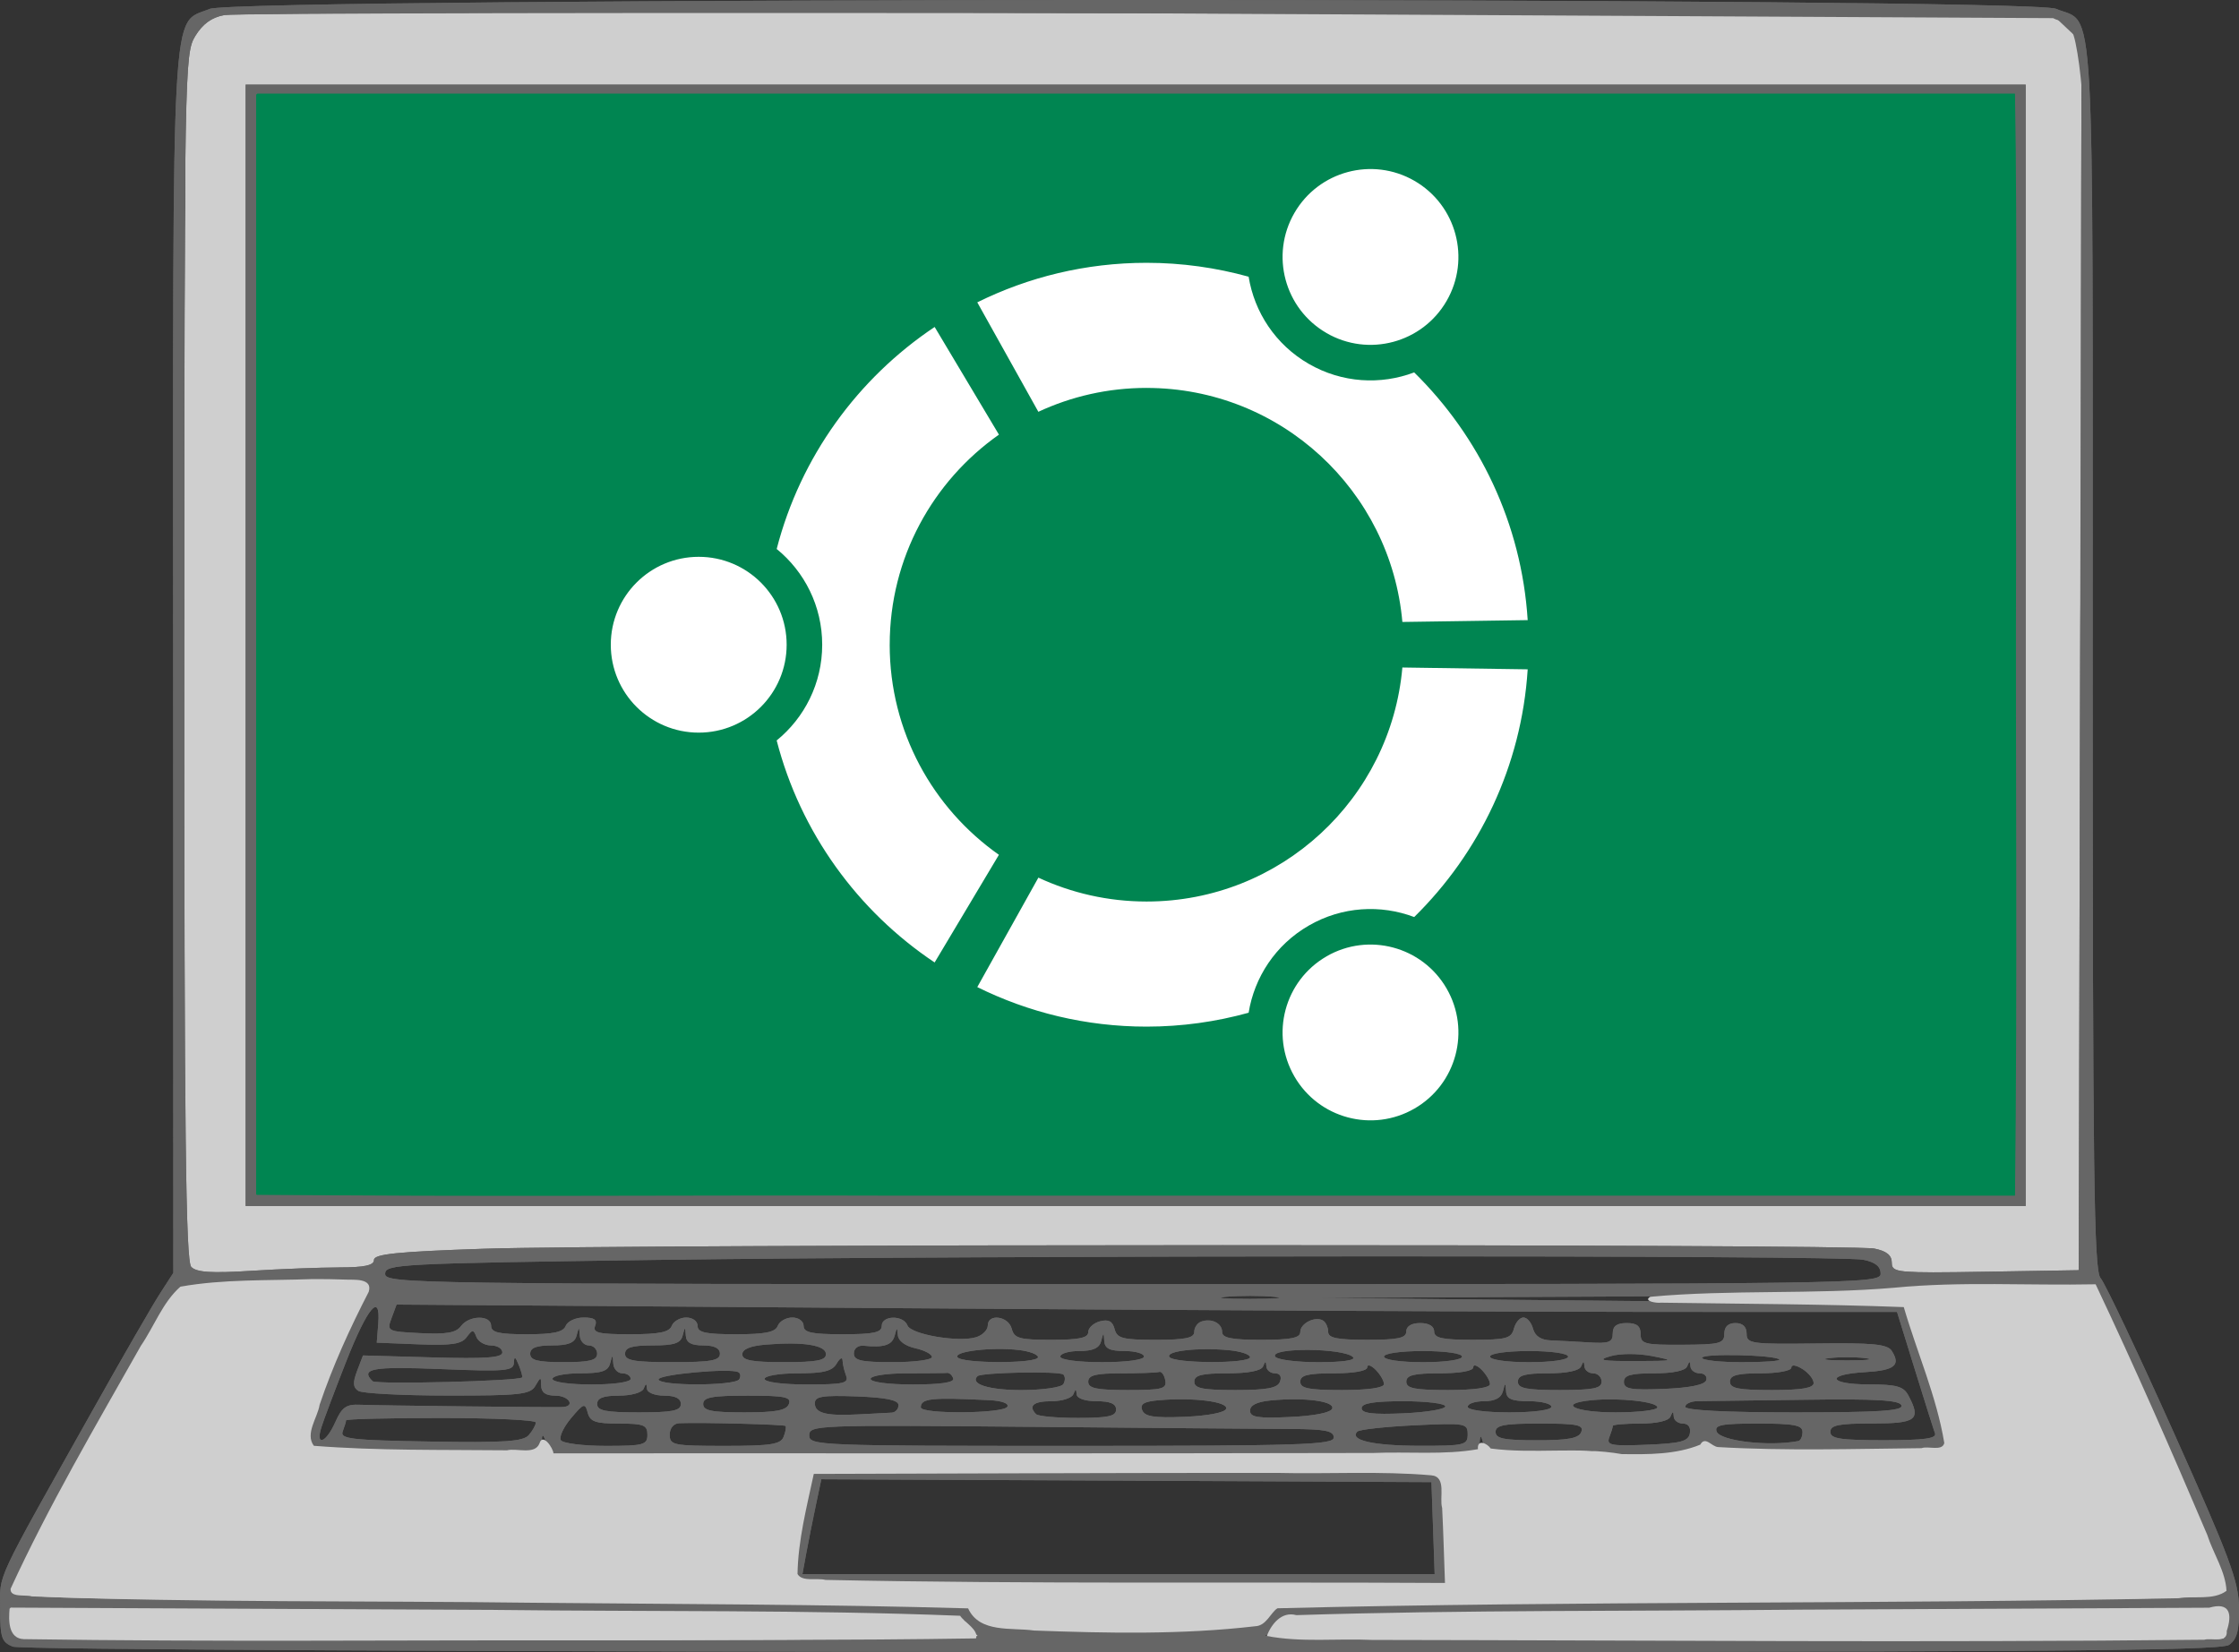 <?xml version="1.0" encoding="UTF-8" standalone="no"?>
<!-- Created with Inkscape (http://www.inkscape.org/) -->

<svg
   xmlns:dc="http://purl.org/dc/elements/1.1/"
   xmlns:cc="http://creativecommons.org/ns#"
   xmlns:rdf="http://www.w3.org/1999/02/22-rdf-syntax-ns#"
   xmlns:svg="http://www.w3.org/2000/svg"
   xmlns="http://www.w3.org/2000/svg"
   xmlns:sodipodi="http://sodipodi.sourceforge.net/DTD/sodipodi-0.dtd"
   xmlns:inkscape="http://www.inkscape.org/namespaces/inkscape"
   width="106.163mm"
   height="78.348mm"
   viewBox="0 0 106.163 78.348"
   version="1.1"
   id="svg8"
   inkscape:version="0.92.3 (2405546, 2018-03-11)"
   sodipodi:docname="support.svg">
  <rect x="0" y="0" width="106.163" height="78.348" fill="#333333" stroke="none"/>
  <defs
     id="defs2" />
  <sodipodi:namedview
     id="base"
     pagecolor="#ffffff"
     bordercolor="#666666"
     borderopacity="1.0"
     inkscape:pageopacity="0.0"
     inkscape:pageshadow="2"
     inkscape:zoom="0.70710678"
     inkscape:cx="56.780286"
     inkscape:cy="281.32351"
     inkscape:document-units="mm"
     inkscape:current-layer="layer1"
     showgrid="false"
     inkscape:window-width="1920"
     inkscape:window-height="1052"
     inkscape:window-x="1920"
     inkscape:window-y="0"
     inkscape:window-maximized="1"
     fit-margin-top="0"
     fit-margin-left="0"
     fit-margin-right="0"
     fit-margin-bottom="0"
     inkscape:snap-global="false">
    <inkscape:grid
       type="xygrid"
       id="grid915"
       originx="-27.677"
       originy="-182.865" />
  </sodipodi:namedview>
  <g
     inkscape:label="Ebene 1"
     inkscape:groupmode="layer"
     id="layer1"
     transform="translate(-27.677,-35.787)">
    <path
       sodipodi:nodetypes="ccccccccccccccccccccccccc"
       inkscape:connector-curvature="0"
       id="path959"
       d="m 55.98,36.365 c -5.83,0.02 -11.662,-0.022 -17.491,0.07 -1.029,0.06 -1.793,0.949 -1.921,1.934 -0.162,2.765 -0.081,5.545 -0.125,8.316 -0.033,15.092 -0.117,30.184 0.007,45.276 0.059,1.283 -0.038,2.595 0.179,3.86 0.407,0.557 1.214,0.238 1.79,0.32 2.186,-0.083 4.384,-0.034 6.561,-0.256 0.447,-0.068 0.679,-0.565 1.174,-0.53 3.047,-0.335 6.13,-0.227 9.194,-0.298 18.704,-0.09 37.409,-0.109 56.114,-0.057 1.803,0.05 3.627,-0.037 5.413,0.201 0.547,0.03 0.284,0.85 0.829,0.902 2.837,0.09 5.684,0.101 8.519,-0.015 0.152,-0.735 0.025,-1.594 0.076,-2.371 0.089,-18.647 0.027,-37.289 0.075,-55.936 -0.36,-0.674 -0.842,-0.945 -1.322,-1.381 -23.024,-0.012 -46.048,-0.042 -69.072,-0.034 z m 25.563,3.495 H 123.682 V 92.86 H 39.404 V 39.86 Z"
       style="opacity:1;fill:#cfcfcf;fill-opacity:1;stroke:none;stroke-width:0.198;stroke-linecap:round;stroke-linejoin:round;stroke-miterlimit:4;stroke-dasharray:none;stroke-dashoffset:0;stroke-opacity:1" />
    <path
       style="fill:#666666;stroke-width:0.265"
       d="m 28.278,113.877 c -0.523,-0.21 -0.595,-0.429 -0.595,-1.799 0,-1.712 -0.334,-0.999 4.479,-9.57 1.348,-2.401 2.74,-4.813 3.092,-5.359 l 0.641,-0.993 -0.007,-28.979 c -0.008,-32.148 -0.116,-30.197 1.727,-30.967 1.336,-0.558 86.207,-0.565 87.542,-0.007 1.882,0.786 1.746,-1.603 1.746,30.692 0,24.693 0.057,29.154 0.374,29.508 0.206,0.23 1.762,3.513 3.458,7.297 2.654,5.921 3.087,7.078 3.105,8.309 0.017,1.1 -0.091,1.512 -0.466,1.786 -0.405,0.296 -9.295,0.353 -52.493,0.34 -30.347,-0.01 -52.254,-0.116 -52.602,-0.256 z m 45.773,-0.529 c -0.327,-0.132 -0.595,-0.42 -0.595,-0.642 0,-0.357 -2.58,-0.41 -22.622,-0.472 l -22.622,-0.069 2.4e-5,0.573 c 1.3e-5,0.315 0.149,0.633 0.331,0.707 0.182,0.073 10.63,0.135 23.217,0.138 13.903,0.002 22.653,-0.09 22.291,-0.235 z m 59.146,-0.521 0.077,-0.661 -22.501,0.069 c -19.933,0.061 -22.501,0.115 -22.501,0.472 0,0.221 -0.268,0.51 -0.595,0.643 -0.362,0.146 8.437,0.22 22.423,0.19 l 23.019,-0.05 z m -45.612,-0.144 c 0.233,-0.233 0.423,-0.533 0.423,-0.667 0,-0.147 8.999,-0.271 22.556,-0.312 22.334,-0.067 22.556,-0.073 22.615,-0.597 0.033,-0.291 -1.338,-3.625 -3.047,-7.408 l -3.106,-6.879 -4.606,-0.073 c -2.89,-0.045 -4.707,0.028 -4.877,0.198 -0.176,0.176 -5.037,0.293 -13.91,0.334 l -13.639,0.063 14.009,0.136 14.009,0.136 0.997,3.043 c 0.549,1.673 1.001,3.256 1.006,3.518 0.008,0.431 -0.305,0.478 -3.365,0.508 -6.227,0.062 -7.855,-0.007 -7.964,-0.334 -0.075,-0.224 -0.165,-0.212 -0.323,0.043 -0.251,0.405 -3.923,0.683 -4.676,0.353 -0.255,-0.112 -0.547,-0.186 -0.648,-0.166 -0.258,0.052 -3.955,0.117 -4.493,0.078 -0.244,-0.017 -0.498,-0.24 -0.565,-0.495 -0.092,-0.352 -0.128,-0.322 -0.152,0.126 l -0.031,0.589 -21.972,-2.6e-4 -21.972,-2.7e-4 -0.237,-0.588 c -0.219,-0.544 -0.238,-0.549 -0.253,-0.059 -0.016,0.514 -0.171,0.527 -5.242,0.449 -2.874,-0.044 -5.374,-0.13 -5.556,-0.19 -0.182,-0.06 -0.331,-0.287 -0.331,-0.503 0,-0.626 2.118,-5.938 2.534,-6.353 0.207,-0.207 0.377,-0.571 0.377,-0.807 0,-0.387 -0.436,-0.413 -4.299,-0.262 -2.365,0.092 -4.43,0.207 -4.59,0.256 -0.456,0.137 -8.089,13.86 -7.991,14.367 0.081,0.422 1.613,0.457 22.772,0.52 13.636,0.041 22.684,0.165 22.684,0.312 0,0.134 0.179,0.424 0.399,0.643 0.616,0.616 12.852,0.638 13.466,0.025 z m -22.23,-2.093 c -0.081,-0.211 0.071,-1.432 0.339,-2.712 l 0.486,-2.328 14.8,-0.068 c 11.664,-0.054 14.844,0.002 15.011,0.265 0.116,0.183 0.213,1.434 0.215,2.78 l 0.004,2.447 h -15.354 c -13.181,0 -15.375,-0.054 -15.502,-0.384 z m 30.271,-2.328 -0.077,-2.183 -14.464,-0.068 -14.464,-0.068 -0.266,1.259 c -0.146,0.692 -0.348,1.706 -0.449,2.251 l -0.182,0.992 h 14.989 14.989 z M 53.082,103.251 c 0,-0.118 -2.024,-0.214 -4.498,-0.214 -2.474,0 -4.498,0.05 -4.498,0.111 0,0.061 -0.071,0.296 -0.158,0.522 -0.138,0.361 0.38,0.421 4.167,0.485 3.503,0.059 4.388,2.6e-4 4.656,-0.308 0.182,-0.21 0.331,-0.478 0.331,-0.595 z m 5.292,0.58 c 0,-0.46 -0.176,-0.529 -1.348,-0.529 -1.114,0 -1.371,-0.089 -1.483,-0.517 -0.124,-0.473 -0.19,-0.451 -0.788,0.259 -0.359,0.427 -0.578,0.897 -0.486,1.046 0.092,0.148 1.053,0.27 2.136,0.27 1.792,0 1.969,-0.047 1.969,-0.529 z m 6.46,0.094 c 0.092,-0.239 0.132,-0.469 0.09,-0.511 -0.071,-0.071 -3.969,-0.172 -5.029,-0.13 -0.281,0.011 -0.463,0.227 -0.463,0.547 0,0.494 0.176,0.529 2.618,0.529 2.184,0 2.645,-0.072 2.784,-0.435 z m 26.084,0.038 c 0,-0.318 -0.408,-0.399 -2.051,-0.405 -1.128,-0.004 -6.724,-0.051 -12.435,-0.103 -10.039,-0.092 -10.385,-0.078 -10.385,0.405 0,0.483 0.42,0.5 12.435,0.5 10.877,0 12.435,-0.05 12.435,-0.397 z m 6.35,-0.152 c 0,-0.525 -0.108,-0.543 -2.527,-0.428 -1.39,0.067 -2.607,0.201 -2.704,0.298 -0.405,0.405 0.741,0.67 2.916,0.674 2.167,0.004 2.315,-0.031 2.315,-0.545 z m 10.534,-0.047 c 0.054,-0.282 -0.074,-0.463 -0.328,-0.463 -0.229,0 -0.426,-0.149 -0.437,-0.331 -0.017,-0.265 -0.048,-0.265 -0.154,0 -0.081,0.202 -0.641,0.331 -1.434,0.331 -0.715,0 -1.301,0.05 -1.301,0.111 0,0.061 -0.074,0.304 -0.165,0.541 -0.145,0.378 0.073,0.421 1.783,0.352 1.608,-0.065 1.964,-0.159 2.037,-0.541 z m 5.143,0.368 c 0.109,-0.021 0.198,-0.216 0.198,-0.435 0,-0.32 -0.411,-0.397 -2.108,-0.397 -1.73,0 -2.082,0.069 -1.962,0.382 0.172,0.448 2.472,0.715 3.872,0.449 z m -69.369,-0.898 c 0.313,-0.711 0.516,-0.854 1.172,-0.824 0.819,0.037 9.003,0.129 9.591,0.108 0.64,-0.023 0.323,-0.541 -0.331,-0.541 -0.451,0 -0.664,-0.148 -0.67,-0.463 -0.008,-0.441 -0.021,-0.441 -0.278,0 -0.238,0.408 -0.731,0.463 -4.159,0.459 -2.139,-0.002 -4.043,-0.101 -4.23,-0.22 -0.258,-0.164 -0.274,-0.394 -0.062,-0.949 l 0.279,-0.733 3.304,0.093 c 2.516,0.071 3.304,0.014 3.304,-0.237 -3.4e-5,-0.182 -0.242,-0.331 -0.538,-0.331 -0.296,0 -0.607,-0.182 -0.693,-0.405 -0.138,-0.36 -0.189,-0.359 -0.461,0.013 -0.241,0.329 -0.722,0.401 -2.284,0.339 l -1.979,-0.079 0.07,-0.883 c 0.123,-1.551 -0.506,-0.804 -1.538,1.824 -0.54,1.374 -1.063,2.766 -1.164,3.094 -0.28,0.913 0.238,0.707 0.665,-0.265 z m 59.079,0.463 c 0.128,-0.332 -0.191,-0.397 -1.956,-0.397 -1.698,0 -2.108,0.077 -2.108,0.397 0,0.317 0.394,0.397 1.956,0.397 1.495,0 1.992,-0.094 2.108,-0.397 z m 16.771,0.066 c -0.068,-0.182 -0.501,-1.551 -0.962,-3.043 l -0.839,-2.712 -11.568,-0.003 c -6.362,-0.001 -22.37,-0.08 -35.572,-0.175 l -24.004,-0.172 -0.237,0.638 c -0.232,0.625 -0.206,0.639 1.375,0.718 1.221,0.061 1.685,-0.019 1.913,-0.331 0.387,-0.529 1.433,-0.539 1.433,-0.014 0,0.311 0.364,0.397 1.691,0.397 1.259,0 1.73,-0.101 1.844,-0.397 0.084,-0.218 0.466,-0.397 0.85,-0.397 0.512,0 0.657,0.106 0.546,0.397 -0.126,0.329 0.158,0.397 1.663,0.397 1.37,0 1.853,-0.097 1.968,-0.397 0.084,-0.218 0.394,-0.397 0.69,-0.397 0.301,0 0.537,0.174 0.537,0.397 0,0.314 0.379,0.397 1.824,0.397 1.377,0 1.861,-0.097 1.976,-0.397 0.084,-0.218 0.394,-0.397 0.69,-0.397 0.301,0 0.537,0.174 0.537,0.397 0,0.315 0.382,0.397 1.852,0.397 1.47,0 1.852,-0.082 1.852,-0.397 0,-0.505 1.026,-0.524 1.219,-0.022 0.165,0.43 2.44,0.817 3.264,0.556 0.3,-0.095 0.545,-0.343 0.545,-0.552 0,-0.581 0.978,-0.451 1.135,0.15 0.121,0.462 0.361,0.529 1.883,0.529 1.309,0 1.745,-0.091 1.745,-0.366 0,-0.201 0.251,-0.432 0.558,-0.512 0.403,-0.105 0.596,-0.004 0.692,0.366 0.116,0.444 0.377,0.512 1.955,0.512 1.395,0 1.821,-0.088 1.821,-0.375 0,-0.206 0.149,-0.427 0.331,-0.49 0.493,-0.172 0.992,0.078 0.992,0.496 0,0.28 0.445,0.369 1.852,0.369 1.407,0 1.852,-0.089 1.852,-0.369 0,-0.414 0.713,-0.771 1.082,-0.543 0.132,0.082 0.241,0.32 0.241,0.53 0,0.296 0.416,0.381 1.852,0.381 1.47,0 1.852,-0.082 1.852,-0.397 0,-0.247 0.25,-0.397 0.661,-0.397 0.412,0 0.661,0.15 0.661,0.397 0,0.314 0.379,0.397 1.821,0.397 1.599,0 1.838,-0.065 1.96,-0.529 0.076,-0.291 0.28,-0.529 0.453,-0.529 0.173,0 0.376,0.238 0.453,0.529 0.091,0.35 0.374,0.538 0.835,0.556 0.383,0.015 1.203,0.059 1.821,0.097 0.947,0.059 1.124,-0.007 1.124,-0.424 0,-0.351 0.192,-0.494 0.661,-0.494 0.481,0 0.661,0.142 0.661,0.52 0,0.471 0.185,0.519 1.984,0.509 1.779,-0.009 1.984,-0.063 1.984,-0.52 0,-0.333 0.183,-0.509 0.529,-0.509 0.344,0 0.529,0.176 0.529,0.505 0,0.472 0.215,0.502 3.317,0.463 2.693,-0.034 3.364,0.033 3.568,0.355 0.433,0.685 0.129,0.924 -1.283,1.006 -1.895,0.111 -1.725,0.581 0.21,0.581 1.29,0 1.628,0.094 1.852,0.512 0.624,1.166 0.401,1.34 -1.71,1.34 -1.587,0 -1.984,0.079 -1.984,0.397 0,0.325 0.459,0.397 2.542,0.397 1.923,0 2.512,-0.081 2.419,-0.331 z m -49.477,-0.978 c 0.182,-0.008 0.331,-0.168 0.331,-0.356 0,-0.241 -0.58,-0.362 -1.984,-0.415 -1.617,-0.06 -1.984,-8e-4 -1.984,0.321 0,0.48 0.545,0.616 2.117,0.529 0.655,-0.036 1.339,-0.072 1.521,-0.08 z m 10.649,-0.147 c 0,-0.277 -0.279,-0.397 -0.926,-0.397 -0.553,0 -0.934,-0.133 -0.947,-0.331 -0.017,-0.265 -0.048,-0.265 -0.154,0 -0.073,0.182 -0.54,0.331 -1.037,0.331 -0.856,0 -1.121,0.224 -0.728,0.617 0.097,0.097 0.99,0.176 1.984,0.176 1.431,0 1.808,-0.083 1.808,-0.397 z m 5.217,-0.038 c 0.11,-0.332 -1.525,-0.545 -3.153,-0.409 -0.738,0.061 -0.941,0.178 -0.827,0.474 0.118,0.307 0.56,0.376 2.015,0.316 1.102,-0.046 1.905,-0.201 1.965,-0.38 z m 5.03,-0.011 c 0.116,-0.35 -1.299,-0.538 -2.905,-0.386 -0.655,0.062 -0.992,0.226 -0.992,0.484 0,0.315 0.363,0.373 1.897,0.303 1.158,-0.053 1.937,-0.209 2.001,-0.401 z m 5.363,-0.104 c 0,-0.134 -0.893,-0.244 -1.984,-0.244 -1.411,0 -1.985,0.096 -1.985,0.331 -5.3e-4,0.243 0.526,0.308 1.984,0.244 1.092,-0.048 1.985,-0.197 1.985,-0.331 z m -36.248,-0.111 c 0,-0.265 -0.265,-0.397 -0.794,-0.397 -0.447,0 -0.803,-0.144 -0.815,-0.331 -0.017,-0.265 -0.048,-0.265 -0.154,0 -0.075,0.186 -0.588,0.331 -1.17,0.331 -0.745,0 -1.036,0.112 -1.036,0.397 0,0.318 0.397,0.397 1.984,0.397 1.587,0 1.984,-0.079 1.984,-0.397 z m 5.123,0 c 0.128,-0.332 -0.191,-0.397 -1.956,-0.397 -1.698,0 -2.108,0.077 -2.108,0.397 0,0.317 0.394,0.397 1.956,0.397 1.495,0 1.992,-0.094 2.108,-0.397 z m 10.355,0.132 c 0.096,-0.156 -0.25,-0.285 -0.844,-0.314 -2.777,-0.137 -3.257,-0.086 -3.257,0.343 0,0.326 3.899,0.299 4.101,-0.028 z m 25.797,0 c 0,-0.146 -0.476,-0.265 -1.058,-0.265 -0.82,0 -1.065,-0.104 -1.089,-0.463 -0.029,-0.441 -0.036,-0.441 -0.152,0 -0.081,0.308 -0.38,0.463 -0.895,0.463 -0.426,0 -0.774,0.119 -0.774,0.265 0,0.153 0.838,0.265 1.984,0.265 1.147,0 1.984,-0.112 1.984,-0.265 z m 5.027,0.027 c 0,-0.268 -1.806,-0.466 -3.109,-0.341 -1.656,0.16 -0.841,0.579 1.124,0.579 1.091,0 1.984,-0.107 1.984,-0.238 z m 11.575,-0.093 c -0.084,-0.251 -1.196,-0.316 -4.586,-0.268 -2.461,0.034 -4.743,0.064 -5.07,0.066 -0.327,0.002 -0.595,0.123 -0.595,0.268 0,0.167 1.904,0.265 5.181,0.265 4.028,0 5.157,-0.074 5.07,-0.331 z m -39.742,-1.01 c 0.096,-0.155 0.097,-0.36 0.002,-0.454 -0.172,-0.172 -3.894,-0.101 -4.073,0.078 -0.371,0.371 0.534,0.659 2.075,0.659 1.004,0 1.899,-0.127 1.995,-0.282 z m 4.834,-0.181 c -0.049,-0.255 -0.177,-0.433 -0.284,-0.397 -0.107,0.036 -0.909,0.066 -1.782,0.066 -1.235,0 -1.587,0.088 -1.587,0.397 0,0.315 0.384,0.397 1.871,0.397 1.64,0 1.86,-0.057 1.782,-0.463 z m 5.438,0.066 c 0.093,-0.242 5.3e-4,-0.397 -0.236,-0.397 -0.214,0 -0.398,-0.149 -0.409,-0.331 -0.017,-0.265 -0.048,-0.265 -0.154,0 -0.086,0.212 -0.694,0.331 -1.699,0.331 -1.215,0 -1.565,0.089 -1.565,0.397 0,0.317 0.394,0.397 1.956,0.397 1.495,0 1.992,-0.094 2.108,-0.397 z m 4.931,0.113 c 0,-0.156 -0.179,-0.462 -0.397,-0.68 -0.218,-0.218 -0.397,-0.269 -0.397,-0.113 0,0.17 -0.635,0.283 -1.587,0.283 -1.235,0 -1.587,0.088 -1.587,0.397 0,0.318 0.397,0.397 1.984,0.397 1.235,0 1.984,-0.107 1.984,-0.283 z m 5.027,0 c 0,-0.156 -0.179,-0.462 -0.397,-0.68 -0.218,-0.218 -0.397,-0.269 -0.397,-0.113 0,0.17 -0.635,0.283 -1.587,0.283 -1.235,0 -1.587,0.088 -1.587,0.397 0,0.318 0.397,0.397 1.984,0.397 1.235,0 1.984,-0.107 1.984,-0.283 z m 5.292,-0.113 c 0,-0.218 -0.179,-0.397 -0.397,-0.397 -0.218,0 -0.406,-0.149 -0.418,-0.331 -0.017,-0.265 -0.048,-0.265 -0.154,0 -0.084,0.207 -0.668,0.331 -1.567,0.331 -1.098,0 -1.433,0.093 -1.433,0.397 0,0.318 0.397,0.397 1.984,0.397 1.587,0 1.984,-0.079 1.984,-0.397 z m 4.962,-0.066 c 0.06,-0.182 -0.079,-0.331 -0.31,-0.331 -0.23,0 -0.428,-0.149 -0.44,-0.331 -0.017,-0.265 -0.048,-0.265 -0.154,0 -0.084,0.207 -0.668,0.331 -1.567,0.331 -1.116,0 -1.433,0.09 -1.433,0.408 0,0.337 0.33,0.395 1.897,0.331 1.224,-0.05 1.936,-0.195 2.006,-0.408 z m 5.092,0.13 c 0,-0.183 -0.238,-0.482 -0.529,-0.664 -0.314,-0.196 -0.529,-0.222 -0.529,-0.064 0,0.147 -0.653,0.267 -1.455,0.267 -1.117,0 -1.455,0.092 -1.455,0.397 0,0.318 0.397,0.397 1.984,0.397 1.419,0 1.984,-0.095 1.984,-0.333 z m -61.236,-0.266 c 0.028,-0.034 -0.044,-0.301 -0.162,-0.592 -0.163,-0.405 -0.217,-0.427 -0.231,-0.097 -0.017,0.384 -0.4,0.417 -3.458,0.293 -3.235,-0.131 -3.841,-0.024 -3.243,0.574 0.168,0.168 6.949,-0.003 7.094,-0.178 z m 5.145,0.07 c 0,-0.146 -0.179,-0.265 -0.397,-0.265 -0.218,0 -0.411,-0.208 -0.428,-0.463 -0.029,-0.441 -0.036,-0.441 -0.152,0 -0.095,0.362 -0.406,0.463 -1.425,0.463 -0.717,0 -1.304,0.119 -1.304,0.265 0,0.151 0.794,0.265 1.852,0.265 1.058,0 1.852,-0.113 1.852,-0.265 z m 5.148,0.018 c 0.084,-0.135 0.061,-0.289 -0.051,-0.342 -0.413,-0.195 -3.775,0.113 -3.775,0.347 0,0.319 3.628,0.315 3.825,-0.004 z m 5.067,-0.172 c -0.088,-0.23 -0.164,-0.558 -0.169,-0.728 -0.004,-0.17 -0.129,-0.101 -0.278,0.154 -0.209,0.359 -0.624,0.463 -1.844,0.463 -0.873,0 -1.574,0.118 -1.574,0.265 0,0.153 0.847,0.265 2.013,0.265 1.727,0 1.99,-0.059 1.852,-0.419 z m 5.08,0.134 c -0.052,-0.156 -0.181,-0.276 -0.287,-0.265 -0.106,0.011 -0.966,0.02 -1.912,0.02 -0.97,0 -1.72,0.115 -1.72,0.265 0,0.153 0.845,0.265 2.006,0.265 1.313,0 1.974,-0.098 1.912,-0.284 z m -16.883,-1.171 c 0,-0.218 -0.179,-0.397 -0.397,-0.397 -0.218,0 -0.411,-0.208 -0.428,-0.463 -0.029,-0.441 -0.036,-0.441 -0.152,0 -0.089,0.342 -0.393,0.463 -1.16,0.463 -0.747,0 -1.039,0.111 -1.039,0.397 0,0.309 0.353,0.397 1.587,0.397 1.235,0 1.587,-0.088 1.587,-0.397 z m 5.821,0 c 0,-0.265 -0.265,-0.397 -0.794,-0.397 -0.568,0 -0.802,-0.132 -0.824,-0.463 -0.029,-0.441 -0.036,-0.441 -0.152,0 -0.095,0.362 -0.406,0.463 -1.425,0.463 -0.982,0 -1.304,0.098 -1.304,0.397 0,0.322 0.426,0.397 2.249,0.397 1.823,0 2.249,-0.075 2.249,-0.397 z m 5.027,0.017 c 0,-0.427 -1.079,-0.599 -2.844,-0.453 -0.743,0.061 -1.124,0.218 -1.124,0.463 0,0.284 0.46,0.37 1.984,0.37 1.549,0 1.984,-0.084 1.984,-0.38 z m 5.027,0.137 c 0,-0.134 -0.357,-0.322 -0.794,-0.418 -0.474,-0.104 -0.806,-0.352 -0.824,-0.616 -0.027,-0.39 -0.045,-0.388 -0.152,0.021 -0.117,0.448 -0.507,0.575 -1.471,0.477 -0.264,-0.027 -0.463,0.131 -0.463,0.366 0,0.336 0.349,0.413 1.852,0.413 1.019,0 1.852,-0.11 1.852,-0.244 z m 5.027,0.008 c 0,-0.13 -0.404,-0.283 -0.898,-0.34 -1.285,-0.15 -3.094,0.06 -2.922,0.339 0.191,0.309 3.819,0.31 3.819,0.001 z m 5.027,-0.029 c 0,-0.146 -0.417,-0.265 -0.926,-0.265 -0.694,0 -0.934,-0.116 -0.957,-0.463 -0.029,-0.441 -0.036,-0.441 -0.152,0 -0.086,0.327 -0.387,0.463 -1.028,0.463 -0.499,0 -0.907,0.119 -0.907,0.265 0,0.153 0.838,0.265 1.984,0.265 1.147,0 1.984,-0.112 1.984,-0.265 z m 5.027,0.028 c 0,-0.13 -0.446,-0.279 -0.992,-0.331 -1.466,-0.139 -3.01,0.035 -2.834,0.319 0.196,0.317 3.826,0.328 3.826,0.011 z m 4.882,-0.005 c -0.456,-0.44 -3.962,-0.461 -3.691,-0.022 0.09,0.146 1.014,0.265 2.053,0.265 1.15,0 1.791,-0.095 1.638,-0.242 z m 5.173,-0.022 c 0,-0.151 -0.794,-0.265 -1.852,-0.265 -1.058,0 -1.852,0.113 -1.852,0.265 0,0.151 0.794,0.265 1.852,0.265 1.058,0 1.852,-0.113 1.852,-0.265 z m 5.027,0 c 0,-0.151 -0.794,-0.265 -1.852,-0.265 -1.058,0 -1.852,0.113 -1.852,0.265 0,0.151 0.794,0.265 1.852,0.265 1.058,0 1.852,-0.113 1.852,-0.265 z m 3.985,-0.024 c -0.676,-0.132 -1.518,-0.13 -1.984,0.005 -0.647,0.188 -0.41,0.234 1.174,0.23 1.855,-0.005 1.908,-0.02 0.81,-0.235 z m 6.03,0.161 c -0.222,-0.222 -3.665,-0.298 -3.665,-0.08 0,0.114 0.853,0.208 1.896,0.208 1.043,0 1.839,-0.057 1.769,-0.128 z m 4.074,-0.064 c -0.473,-0.059 -1.247,-0.059 -1.72,0 -0.473,0.059 -0.086,0.107 0.86,0.107 0.946,0 1.333,-0.048 0.86,-0.107 z M 88.074,97.288 c -0.618,-0.056 -1.631,-0.056 -2.249,0 -0.618,0.056 -0.112,0.101 1.124,0.101 1.237,0 1.743,-0.046 1.124,-0.101 z m 28.773,-1.096 c 0,-0.344 -0.254,-0.547 -0.827,-0.661 -1.096,-0.219 -41.204,-0.212 -57.338,0.01 -12.126,0.167 -12.743,0.199 -12.743,0.661 0,0.469 1.227,0.486 35.454,0.486 34.49,0 35.454,-0.013 35.454,-0.496 z m -73.091,-0.296 c 1.206,-0.001 1.654,-0.097 1.654,-0.356 0,-0.279 1.114,-0.392 5.202,-0.529 6.622,-0.222 64.834,-0.23 65.938,-0.009 0.578,0.116 0.827,0.317 0.827,0.668 0,0.476 0.229,0.499 4.432,0.43 l 4.432,-0.072 0.067,-29.123 0.067,-29.123 -0.684,-0.643 -0.684,-0.643 -42.907,-0.076 c -23.599,-0.042 -43.3,-0.005 -43.78,0.081 -0.604,0.108 -1.031,0.417 -1.388,1.002 -0.503,0.824 -0.516,1.564 -0.517,29.434 -7.94e-4,22.511 0.069,28.662 0.33,28.934 0.249,0.26 0.951,0.306 2.844,0.187 1.382,-0.087 3.258,-0.16 4.167,-0.16 z M 39.324,66.393 V 39.802 H 81.525 123.726 V 66.393 92.983 H 81.525 39.324 Z m 83.873,0 V 40.331 H 81.525 39.853 v 26.061 26.061 h 41.672 41.672 z"
       id="path826"
       inkscape:connector-curvature="0" />
    <path
       style="opacity:1;fill:#008551;fill-opacity:1;stroke:none;stroke-width:3.78;stroke-linecap:round;stroke-linejoin:round;stroke-miterlimit:4;stroke-dasharray:none;stroke-dashoffset:0;stroke-opacity:1"
       d="m 150.373,152.192 c 0,65.714 0,131.429 0,197.143 38.473,0.466 77.303,0.067 115.914,0.2 66.429,0 132.857,0 199.286,0 0.466,-38.473 0.067,-77.303 0.2,-115.914 -0.133,-27.182 0.266,-54.584 -0.2,-81.628 -105,0 -210,0 -315,0 z"
       id="path909"
       inkscape:connector-curvature="0"
       transform="scale(0.265)" />
    <path
       style="fill:none;stroke:#000000;stroke-width:0.556;stroke-linecap:round;stroke-linejoin:miter;stroke-miterlimit:4;stroke-dasharray:none;stroke-opacity:1"
       d="M 46.302,46.969 H 116.417"
       id="path917"
       inkscape:connector-curvature="0" />
    <path
       style="fill:none;stroke:#000000;stroke-width:0.556;stroke-linecap:round;stroke-linejoin:miter;stroke-miterlimit:4;stroke-dasharray:none;stroke-opacity:1"
       d="M 46.302,53.583 H 101.865"
       id="path919"
       inkscape:connector-curvature="0" />
    <path
       style="fill:none;stroke:#000000;stroke-width:0.556;stroke-linecap:round;stroke-linejoin:miter;stroke-miterlimit:4;stroke-dasharray:none;stroke-opacity:1"
       d="M 46.302,58.875 H 115.094"
       id="path921"
       inkscape:connector-curvature="0" />
    <rect
       style="opacity:1;fill:none;fill-opacity:1;stroke:#000000;stroke-width:0.556;stroke-linecap:round;stroke-linejoin:round;stroke-miterlimit:4;stroke-dasharray:none;stroke-dashoffset:0;stroke-opacity:1"
       id="rect923"
       width="29.104"
       height="13.229"
       x="68.792"
       y="64.167"
       ry="1.323" />
    <path
       style="fill:none;stroke:#000000;stroke-width:0.556;stroke-linecap:round;stroke-linejoin:miter;stroke-miterlimit:4;stroke-dasharray:none;stroke-opacity:1"
       d="M 44.979,84.01 H 91.281"
       id="path925"
       inkscape:connector-curvature="0" />
    <path
       style="fill:none;stroke:#000000;stroke-width:0.556;stroke-linecap:round;stroke-linejoin:miter;stroke-miterlimit:4;stroke-dasharray:none;stroke-opacity:1"
       d="M 44.979,89.302 H 107.156"
       id="path927"
       inkscape:connector-curvature="0" />
    <path
       style="opacity:1;fill:#cfcfcf;fill-opacity:1;stroke:none;stroke-width:1.061;stroke-linecap:round;stroke-linejoin:round;stroke-miterlimit:4;stroke-dasharray:none;stroke-dashoffset:0;stroke-opacity:1"
       d="m 160.502,364.535 c -7.844,0.288 -15.835,-0.023 -23.567,1.356 -3.18,2.788 -4.705,7.122 -7.08,10.585 -8.099,14.336 -16.469,28.589 -23.348,43.558 -0.161,1.666 2.752,1.01 3.793,1.371 29.83,1.147 59.7,0.75 89.547,1.139 26.083,0.256 52.173,0.265 78.248,1.01 2.047,4.489 7.841,3.393 11.812,3.974 13.193,0.478 26.489,0.763 39.621,-0.765 2.013,-0.058 2.786,-2.455 4.004,-3.222 53.811,-1.354 107.652,-0.705 161.467,-1.802 2.761,-0.474 6.256,0.423 8.613,-1.322 -0.158,-3.486 -2.391,-6.719 -3.447,-10.035 -6.405,-15.075 -13.025,-30.16 -20.006,-44.917 -12.01,0.249 -24.103,-0.551 -36.065,0.614 -14.543,1.253 -29.231,0.303 -43.763,1.627 -1.366,0.844 1.364,1.17 1.929,1.059 14.505,0.216 29.018,0.246 43.518,0.793 2.371,8.11 5.894,16.044 7.261,24.364 -0.35,1.544 -2.936,0.475 -4.06,0.92 -12.148,0.12 -24.355,0.51 -36.47,-0.195 -1.18,-0.07 -2.306,-2.054 -3.201,-0.434 -4.383,1.798 -9.397,1.756 -14.071,1.693 -7.759,-1.365 -15.746,0.018 -23.483,-1 -0.638,-0.944 -2.464,-1.762 -2.292,0.119 -6.064,1.078 -12.537,0.412 -18.752,0.682 -48.975,0.124 -97.949,0.036 -146.924,0.063 -0.033,-0.881 -1.915,-3.756 -2.5,-1.792 -0.819,2.131 -4.103,0.808 -5.813,1.248 -11.531,-0.117 -23.163,0.095 -34.625,-0.807 -1.628,-2.179 0.688,-5.074 1.037,-7.361 2.364,-6.98 5.434,-13.719 8.793,-20.238 0.784,-2.502 -2.667,-2.13 -4.144,-2.192 -2.01,-0.07 -4.022,-0.108 -6.034,-0.092 z m 172.894,34.737 c 9.218,0.222 18.526,-0.364 27.69,0.432 2.838,0.223 1.415,4.015 1.965,5.856 0.227,4.474 0.338,8.962 0.506,13.442 -37.008,-0.21 -74.032,0.222 -111.029,-0.549 -1.491,-0.402 -4.15,0.412 -5.004,-1.059 0.105,-6.051 1.657,-12.021 2.918,-17.941 27.651,-0.064 55.302,-0.197 82.954,-0.181 z"
       id="path929"
       inkscape:connector-curvature="0"
       transform="scale(0.265)" />
    <path
       style="opacity:1;fill:#cfcfcf;fill-opacity:1;stroke:none;stroke-width:1.061;stroke-linecap:round;stroke-linejoin:round;stroke-miterlimit:4;stroke-dasharray:none;stroke-dashoffset:0;stroke-opacity:1"
       d="m 427.386,423.786 c -30.154,0.302 -60.324,0.029 -90.465,0.983 -2.646,-0.726 -4.459,1.601 -5.294,3.733 6.117,1.191 12.627,0.423 18.882,0.71 49.706,0.065 99.417,0.498 149.121,-0.034 1.289,-0.383 4.234,0.726 4.029,-1.568 1.003,-2.986 0.602,-5.261 -3.146,-4.174 -24.376,0.116 -48.751,0.232 -73.127,0.348 z"
       id="path931"
       inkscape:connector-curvature="0"
       transform="scale(0.265)" />
    <path
       style="opacity:1;fill:#cfcfcf;fill-opacity:1;stroke:none;stroke-width:1.061;stroke-linecap:round;stroke-linejoin:round;stroke-miterlimit:4;stroke-dasharray:none;stroke-dashoffset:0;stroke-opacity:1"
       d="m 106.321,423.62 c -0.173,2.02 -0.28,5.34 2.55,5.455 33.613,0.506 67.259,0.161 100.885,0.216 23.25,-0.096 46.505,0.013 69.751,-0.351 0.556,-1.523 -2.13,-2.919 -2.834,-4.056 -27.714,-1.09 -55.465,-0.718 -83.194,-1.047 -28.985,-0.147 -57.971,-0.277 -86.956,-0.417 z"
       id="path933"
       inkscape:connector-curvature="0"
       transform="scale(0.265)" />
    <path
       inkscape:connector-curvature="0"
       id="path937"
       d="m 28.278,113.877 c -0.523,-0.21 -0.595,-0.429 -0.595,-1.799 0,-1.712 -0.334,-0.999 4.479,-9.57 1.348,-2.401 2.74,-4.813 3.092,-5.359 l 0.641,-0.993 -0.007,-28.979 c -0.008,-32.148 -0.116,-30.197 1.727,-30.967 1.336,-0.558 86.207,-0.565 87.542,-0.007 1.882,0.786 1.746,-1.603 1.746,30.692 0,24.693 0.057,29.154 0.374,29.508 0.206,0.23 1.762,3.513 3.458,7.297 2.654,5.921 3.087,7.078 3.105,8.309 0.017,1.1 -0.091,1.512 -0.466,1.786 -0.405,0.296 -9.295,0.353 -52.493,0.34 -30.347,-0.01 -52.254,-0.116 -52.602,-0.256 z m 45.773,-0.529 c -0.327,-0.132 -0.595,-0.42 -0.595,-0.642 0,-0.357 -2.58,-0.41 -22.622,-0.472 l -22.622,-0.069 2.4e-5,0.573 c 1.3e-5,0.315 0.149,0.633 0.331,0.707 0.182,0.073 10.63,0.135 23.217,0.138 13.903,0.002 22.653,-0.09 22.291,-0.235 z m 59.146,-0.521 0.077,-0.661 -22.501,0.069 c -19.933,0.061 -22.501,0.115 -22.501,0.472 0,0.221 -0.268,0.51 -0.595,0.643 -0.362,0.146 8.437,0.22 22.423,0.19 l 23.019,-0.05 z m -45.612,-0.144 c 0.233,-0.233 0.423,-0.533 0.423,-0.667 0,-0.147 8.999,-0.271 22.556,-0.312 22.334,-0.067 22.556,-0.073 22.615,-0.597 0.033,-0.291 -1.338,-3.625 -3.047,-7.408 l -3.106,-6.879 -4.606,-0.073 c -2.89,-0.045 -4.707,0.028 -4.877,0.198 -0.176,0.176 -5.037,0.293 -13.91,0.334 l -13.639,0.063 14.009,0.136 14.009,0.136 0.997,3.043 c 0.549,1.673 1.001,3.256 1.006,3.518 0.008,0.431 -0.305,0.478 -3.365,0.508 -6.227,0.062 -7.855,-0.007 -7.964,-0.334 -0.075,-0.224 -0.165,-0.212 -0.323,0.043 -0.251,0.405 -3.923,0.683 -4.676,0.353 -0.255,-0.112 -0.547,-0.186 -0.648,-0.166 -0.258,0.052 -3.955,0.117 -4.493,0.078 -0.244,-0.017 -0.498,-0.24 -0.565,-0.495 -0.092,-0.352 -0.128,-0.322 -0.152,0.126 l -0.031,0.589 -21.972,-2.6e-4 -21.972,-2.7e-4 -0.237,-0.588 c -0.219,-0.544 -0.238,-0.549 -0.253,-0.059 -0.016,0.514 -0.171,0.527 -5.242,0.449 -2.874,-0.044 -5.374,-0.13 -5.556,-0.19 -0.182,-0.06 -0.331,-0.287 -0.331,-0.503 0,-0.626 2.118,-5.938 2.534,-6.353 0.207,-0.207 0.377,-0.571 0.377,-0.807 0,-0.387 -0.436,-0.413 -4.299,-0.262 -2.365,0.092 -4.43,0.207 -4.59,0.256 -0.456,0.137 -8.089,13.86 -7.991,14.367 0.081,0.422 1.613,0.457 22.772,0.52 13.636,0.041 22.684,0.165 22.684,0.312 0,0.134 0.179,0.424 0.399,0.643 0.616,0.616 12.852,0.638 13.466,0.025 z m -22.23,-2.093 c -0.081,-0.211 0.071,-1.432 0.339,-2.712 l 0.486,-2.328 14.8,-0.068 c 11.664,-0.054 14.844,0.002 15.011,0.265 0.116,0.183 0.213,1.434 0.215,2.78 l 0.004,2.447 h -15.354 c -13.181,0 -15.375,-0.054 -15.502,-0.384 z m 30.271,-2.328 -0.077,-2.183 -14.464,-0.068 -14.464,-0.068 -0.266,1.259 c -0.146,0.692 -0.348,1.706 -0.449,2.251 l -0.182,0.992 h 14.989 14.989 z M 53.082,103.251 c 0,-0.118 -2.024,-0.214 -4.498,-0.214 -2.474,0 -4.498,0.05 -4.498,0.111 0,0.061 -0.071,0.296 -0.158,0.522 -0.138,0.361 0.38,0.421 4.167,0.485 3.503,0.059 4.388,2.6e-4 4.656,-0.308 0.182,-0.21 0.331,-0.478 0.331,-0.595 z m 5.292,0.58 c 0,-0.46 -0.176,-0.529 -1.348,-0.529 -1.114,0 -1.371,-0.089 -1.483,-0.517 -0.124,-0.473 -0.19,-0.451 -0.788,0.259 -0.359,0.427 -0.578,0.897 -0.486,1.046 0.092,0.148 1.053,0.27 2.136,0.27 1.792,0 1.969,-0.047 1.969,-0.529 z m 6.46,0.094 c 0.092,-0.239 0.132,-0.469 0.09,-0.511 -0.071,-0.071 -3.969,-0.172 -5.029,-0.13 -0.281,0.011 -0.463,0.227 -0.463,0.547 0,0.494 0.176,0.529 2.618,0.529 2.184,0 2.645,-0.072 2.784,-0.435 z m 26.084,0.038 c 0,-0.318 -0.408,-0.399 -2.051,-0.405 -1.128,-0.004 -6.724,-0.051 -12.435,-0.103 -10.039,-0.092 -10.385,-0.078 -10.385,0.405 0,0.483 0.42,0.5 12.435,0.5 10.877,0 12.435,-0.05 12.435,-0.397 z m 6.35,-0.152 c 0,-0.525 -0.108,-0.543 -2.527,-0.428 -1.39,0.067 -2.607,0.201 -2.704,0.298 -0.405,0.405 0.741,0.67 2.916,0.674 2.167,0.004 2.315,-0.031 2.315,-0.545 z m 10.534,-0.047 c 0.054,-0.282 -0.074,-0.463 -0.328,-0.463 -0.229,0 -0.426,-0.149 -0.437,-0.331 -0.017,-0.265 -0.048,-0.265 -0.154,0 -0.081,0.202 -0.641,0.331 -1.434,0.331 -0.715,0 -1.301,0.05 -1.301,0.111 0,0.061 -0.074,0.304 -0.165,0.541 -0.145,0.378 0.073,0.421 1.783,0.352 1.608,-0.065 1.964,-0.159 2.037,-0.541 z m 5.143,0.368 c 0.109,-0.021 0.198,-0.216 0.198,-0.435 0,-0.32 -0.411,-0.397 -2.108,-0.397 -1.73,0 -2.082,0.069 -1.962,0.382 0.172,0.448 2.472,0.715 3.872,0.449 z m -69.369,-0.898 c 0.313,-0.711 0.516,-0.854 1.172,-0.824 0.819,0.037 9.003,0.129 9.591,0.108 0.64,-0.023 0.323,-0.541 -0.331,-0.541 -0.451,0 -0.664,-0.148 -0.67,-0.463 -0.008,-0.441 -0.021,-0.441 -0.278,0 -0.238,0.408 -0.731,0.463 -4.159,0.459 -2.139,-0.002 -4.043,-0.101 -4.23,-0.22 -0.258,-0.164 -0.274,-0.394 -0.062,-0.949 l 0.279,-0.733 3.304,0.093 c 2.516,0.071 3.304,0.014 3.304,-0.237 -3.4e-5,-0.182 -0.242,-0.331 -0.538,-0.331 -0.296,0 -0.607,-0.182 -0.693,-0.405 -0.138,-0.36 -0.189,-0.359 -0.461,0.013 -0.241,0.329 -0.722,0.401 -2.284,0.339 l -1.979,-0.079 0.07,-0.883 c 0.123,-1.551 -0.506,-0.804 -1.538,1.824 -0.54,1.374 -1.063,2.766 -1.164,3.094 -0.28,0.913 0.238,0.707 0.665,-0.265 z m 59.079,0.463 c 0.128,-0.332 -0.191,-0.397 -1.956,-0.397 -1.698,0 -2.108,0.077 -2.108,0.397 0,0.317 0.394,0.397 1.956,0.397 1.495,0 1.992,-0.094 2.108,-0.397 z m 16.771,0.066 c -0.068,-0.182 -0.501,-1.551 -0.962,-3.043 l -0.839,-2.712 -11.568,-0.003 c -6.362,-0.001 -22.37,-0.08 -35.572,-0.175 l -24.004,-0.172 -0.237,0.638 c -0.232,0.625 -0.206,0.639 1.375,0.718 1.221,0.061 1.685,-0.019 1.913,-0.331 0.387,-0.529 1.433,-0.539 1.433,-0.014 0,0.311 0.364,0.397 1.691,0.397 1.259,0 1.73,-0.101 1.844,-0.397 0.084,-0.218 0.466,-0.397 0.85,-0.397 0.512,0 0.657,0.106 0.546,0.397 -0.126,0.329 0.158,0.397 1.663,0.397 1.37,0 1.853,-0.097 1.968,-0.397 0.084,-0.218 0.394,-0.397 0.69,-0.397 0.301,0 0.537,0.174 0.537,0.397 0,0.314 0.379,0.397 1.824,0.397 1.377,0 1.861,-0.097 1.976,-0.397 0.084,-0.218 0.394,-0.397 0.69,-0.397 0.301,0 0.537,0.174 0.537,0.397 0,0.315 0.382,0.397 1.852,0.397 1.47,0 1.852,-0.082 1.852,-0.397 0,-0.505 1.026,-0.524 1.219,-0.022 0.165,0.43 2.44,0.817 3.264,0.556 0.3,-0.095 0.545,-0.343 0.545,-0.552 0,-0.581 0.978,-0.451 1.135,0.15 0.121,0.462 0.361,0.529 1.883,0.529 1.309,0 1.745,-0.091 1.745,-0.366 0,-0.201 0.251,-0.432 0.558,-0.512 0.403,-0.105 0.596,-0.004 0.692,0.366 0.116,0.444 0.377,0.512 1.955,0.512 1.395,0 1.821,-0.088 1.821,-0.375 0,-0.206 0.149,-0.427 0.331,-0.49 0.493,-0.172 0.992,0.078 0.992,0.496 0,0.28 0.445,0.369 1.852,0.369 1.407,0 1.852,-0.089 1.852,-0.369 0,-0.414 0.713,-0.771 1.082,-0.543 0.132,0.082 0.241,0.32 0.241,0.53 0,0.296 0.416,0.381 1.852,0.381 1.47,0 1.852,-0.082 1.852,-0.397 0,-0.247 0.25,-0.397 0.661,-0.397 0.412,0 0.661,0.15 0.661,0.397 0,0.314 0.379,0.397 1.821,0.397 1.599,0 1.838,-0.065 1.96,-0.529 0.076,-0.291 0.28,-0.529 0.453,-0.529 0.173,0 0.376,0.238 0.453,0.529 0.091,0.35 0.374,0.538 0.835,0.556 0.383,0.015 1.203,0.059 1.821,0.097 0.947,0.059 1.124,-0.007 1.124,-0.424 0,-0.351 0.192,-0.494 0.661,-0.494 0.481,0 0.661,0.142 0.661,0.52 0,0.471 0.185,0.519 1.984,0.509 1.779,-0.009 1.984,-0.063 1.984,-0.52 0,-0.333 0.183,-0.509 0.529,-0.509 0.344,0 0.529,0.176 0.529,0.505 0,0.472 0.215,0.502 3.317,0.463 2.693,-0.034 3.364,0.033 3.568,0.355 0.433,0.685 0.129,0.924 -1.283,1.006 -1.895,0.111 -1.725,0.581 0.21,0.581 1.29,0 1.628,0.094 1.852,0.512 0.624,1.166 0.401,1.34 -1.71,1.34 -1.587,0 -1.984,0.079 -1.984,0.397 0,0.325 0.459,0.397 2.542,0.397 1.923,0 2.512,-0.081 2.419,-0.331 z m -49.477,-0.978 c 0.182,-0.008 0.331,-0.168 0.331,-0.356 0,-0.241 -0.58,-0.362 -1.984,-0.415 -1.617,-0.06 -1.984,-8e-4 -1.984,0.321 0,0.48 0.545,0.616 2.117,0.529 0.655,-0.036 1.339,-0.072 1.521,-0.08 z m 10.649,-0.147 c 0,-0.277 -0.279,-0.397 -0.926,-0.397 -0.553,0 -0.934,-0.133 -0.947,-0.331 -0.017,-0.265 -0.048,-0.265 -0.154,0 -0.073,0.182 -0.54,0.331 -1.037,0.331 -0.856,0 -1.121,0.224 -0.728,0.617 0.097,0.097 0.99,0.176 1.984,0.176 1.431,0 1.808,-0.083 1.808,-0.397 z m 5.217,-0.038 c 0.11,-0.332 -1.525,-0.545 -3.153,-0.409 -0.738,0.061 -0.941,0.178 -0.827,0.474 0.118,0.307 0.56,0.376 2.015,0.316 1.102,-0.046 1.905,-0.201 1.965,-0.38 z m 5.03,-0.011 c 0.116,-0.35 -1.299,-0.538 -2.905,-0.386 -0.655,0.062 -0.992,0.226 -0.992,0.484 0,0.315 0.363,0.373 1.897,0.303 1.158,-0.053 1.937,-0.209 2.001,-0.401 z m 5.363,-0.104 c 0,-0.134 -0.893,-0.244 -1.984,-0.244 -1.411,0 -1.985,0.096 -1.985,0.331 -5.3e-4,0.243 0.526,0.308 1.984,0.244 1.092,-0.048 1.985,-0.197 1.985,-0.331 z m -36.248,-0.111 c 0,-0.265 -0.265,-0.397 -0.794,-0.397 -0.447,0 -0.803,-0.144 -0.815,-0.331 -0.017,-0.265 -0.048,-0.265 -0.154,0 -0.075,0.186 -0.588,0.331 -1.17,0.331 -0.745,0 -1.036,0.112 -1.036,0.397 0,0.318 0.397,0.397 1.984,0.397 1.587,0 1.984,-0.079 1.984,-0.397 z m 5.123,0 c 0.128,-0.332 -0.191,-0.397 -1.956,-0.397 -1.698,0 -2.108,0.077 -2.108,0.397 0,0.317 0.394,0.397 1.956,0.397 1.495,0 1.992,-0.094 2.108,-0.397 z m 10.355,0.132 c 0.096,-0.156 -0.25,-0.285 -0.844,-0.314 -2.777,-0.137 -3.257,-0.086 -3.257,0.343 0,0.326 3.899,0.299 4.101,-0.028 z m 25.797,0 c 0,-0.146 -0.476,-0.265 -1.058,-0.265 -0.82,0 -1.065,-0.104 -1.089,-0.463 -0.029,-0.441 -0.036,-0.441 -0.152,0 -0.081,0.308 -0.38,0.463 -0.895,0.463 -0.426,0 -0.774,0.119 -0.774,0.265 0,0.153 0.838,0.265 1.984,0.265 1.147,0 1.984,-0.112 1.984,-0.265 z m 5.027,0.027 c 0,-0.268 -1.806,-0.466 -3.109,-0.341 -1.656,0.16 -0.841,0.579 1.124,0.579 1.091,0 1.984,-0.107 1.984,-0.238 z m 11.575,-0.093 c -0.084,-0.251 -1.196,-0.316 -4.586,-0.268 -2.461,0.034 -4.743,0.064 -5.07,0.066 -0.327,0.002 -0.595,0.123 -0.595,0.268 0,0.167 1.904,0.265 5.181,0.265 4.028,0 5.157,-0.074 5.07,-0.331 z m -39.742,-1.01 c 0.096,-0.155 0.097,-0.36 0.002,-0.454 -0.172,-0.172 -3.894,-0.101 -4.073,0.078 -0.371,0.371 0.534,0.659 2.075,0.659 1.004,0 1.899,-0.127 1.995,-0.282 z m 4.834,-0.181 c -0.049,-0.255 -0.177,-0.433 -0.284,-0.397 -0.107,0.036 -0.909,0.066 -1.782,0.066 -1.235,0 -1.587,0.088 -1.587,0.397 0,0.315 0.384,0.397 1.871,0.397 1.64,0 1.86,-0.057 1.782,-0.463 z m 5.438,0.066 c 0.093,-0.242 5.3e-4,-0.397 -0.236,-0.397 -0.214,0 -0.398,-0.149 -0.409,-0.331 -0.017,-0.265 -0.048,-0.265 -0.154,0 -0.086,0.212 -0.694,0.331 -1.699,0.331 -1.215,0 -1.565,0.089 -1.565,0.397 0,0.317 0.394,0.397 1.956,0.397 1.495,0 1.992,-0.094 2.108,-0.397 z m 4.931,0.113 c 0,-0.156 -0.179,-0.462 -0.397,-0.68 -0.218,-0.218 -0.397,-0.269 -0.397,-0.113 0,0.17 -0.635,0.283 -1.587,0.283 -1.235,0 -1.587,0.088 -1.587,0.397 0,0.318 0.397,0.397 1.984,0.397 1.235,0 1.984,-0.107 1.984,-0.283 z m 5.027,0 c 0,-0.156 -0.179,-0.462 -0.397,-0.68 -0.218,-0.218 -0.397,-0.269 -0.397,-0.113 0,0.17 -0.635,0.283 -1.587,0.283 -1.235,0 -1.587,0.088 -1.587,0.397 0,0.318 0.397,0.397 1.984,0.397 1.235,0 1.984,-0.107 1.984,-0.283 z m 5.292,-0.113 c 0,-0.218 -0.179,-0.397 -0.397,-0.397 -0.218,0 -0.406,-0.149 -0.418,-0.331 -0.017,-0.265 -0.048,-0.265 -0.154,0 -0.084,0.207 -0.668,0.331 -1.567,0.331 -1.098,0 -1.433,0.093 -1.433,0.397 0,0.318 0.397,0.397 1.984,0.397 1.587,0 1.984,-0.079 1.984,-0.397 z m 4.962,-0.066 c 0.06,-0.182 -0.079,-0.331 -0.31,-0.331 -0.23,0 -0.428,-0.149 -0.44,-0.331 -0.017,-0.265 -0.048,-0.265 -0.154,0 -0.084,0.207 -0.668,0.331 -1.567,0.331 -1.116,0 -1.433,0.09 -1.433,0.408 0,0.337 0.33,0.395 1.897,0.331 1.224,-0.05 1.936,-0.195 2.006,-0.408 z m 5.092,0.13 c 0,-0.183 -0.238,-0.482 -0.529,-0.664 -0.314,-0.196 -0.529,-0.222 -0.529,-0.064 0,0.147 -0.653,0.267 -1.455,0.267 -1.117,0 -1.455,0.092 -1.455,0.397 0,0.318 0.397,0.397 1.984,0.397 1.419,0 1.984,-0.095 1.984,-0.333 z m -61.236,-0.266 c 0.028,-0.034 -0.044,-0.301 -0.162,-0.592 -0.163,-0.405 -0.217,-0.427 -0.231,-0.097 -0.017,0.384 -0.4,0.417 -3.458,0.293 -3.235,-0.131 -3.841,-0.024 -3.243,0.574 0.168,0.168 6.949,-0.003 7.094,-0.178 z m 5.145,0.07 c 0,-0.146 -0.179,-0.265 -0.397,-0.265 -0.218,0 -0.411,-0.208 -0.428,-0.463 -0.029,-0.441 -0.036,-0.441 -0.152,0 -0.095,0.362 -0.406,0.463 -1.425,0.463 -0.717,0 -1.304,0.119 -1.304,0.265 0,0.151 0.794,0.265 1.852,0.265 1.058,0 1.852,-0.113 1.852,-0.265 z m 5.148,0.018 c 0.084,-0.135 0.061,-0.289 -0.051,-0.342 -0.413,-0.195 -3.775,0.113 -3.775,0.347 0,0.319 3.628,0.315 3.825,-0.004 z m 5.067,-0.172 c -0.088,-0.23 -0.164,-0.558 -0.169,-0.728 -0.004,-0.17 -0.129,-0.101 -0.278,0.154 -0.209,0.359 -0.624,0.463 -1.844,0.463 -0.873,0 -1.574,0.118 -1.574,0.265 0,0.153 0.847,0.265 2.013,0.265 1.727,0 1.99,-0.059 1.852,-0.419 z m 5.08,0.134 c -0.052,-0.156 -0.181,-0.276 -0.287,-0.265 -0.106,0.011 -0.966,0.02 -1.912,0.02 -0.97,0 -1.72,0.115 -1.72,0.265 0,0.153 0.845,0.265 2.006,0.265 1.313,0 1.974,-0.098 1.912,-0.284 z m -16.883,-1.171 c 0,-0.218 -0.179,-0.397 -0.397,-0.397 -0.218,0 -0.411,-0.208 -0.428,-0.463 -0.029,-0.441 -0.036,-0.441 -0.152,0 -0.089,0.342 -0.393,0.463 -1.16,0.463 -0.747,0 -1.039,0.111 -1.039,0.397 0,0.309 0.353,0.397 1.587,0.397 1.235,0 1.587,-0.088 1.587,-0.397 z m 5.821,0 c 0,-0.265 -0.265,-0.397 -0.794,-0.397 -0.568,0 -0.802,-0.132 -0.824,-0.463 -0.029,-0.441 -0.036,-0.441 -0.152,0 -0.095,0.362 -0.406,0.463 -1.425,0.463 -0.982,0 -1.304,0.098 -1.304,0.397 0,0.322 0.426,0.397 2.249,0.397 1.823,0 2.249,-0.075 2.249,-0.397 z m 5.027,0.017 c 0,-0.427 -1.079,-0.599 -2.844,-0.453 -0.743,0.061 -1.124,0.218 -1.124,0.463 0,0.284 0.46,0.37 1.984,0.37 1.549,0 1.984,-0.084 1.984,-0.38 z m 5.027,0.137 c 0,-0.134 -0.357,-0.322 -0.794,-0.418 -0.474,-0.104 -0.806,-0.352 -0.824,-0.616 -0.027,-0.39 -0.045,-0.388 -0.152,0.021 -0.117,0.448 -0.507,0.575 -1.471,0.477 -0.264,-0.027 -0.463,0.131 -0.463,0.366 0,0.336 0.349,0.413 1.852,0.413 1.019,0 1.852,-0.11 1.852,-0.244 z m 5.027,0.008 c 0,-0.13 -0.404,-0.283 -0.898,-0.34 -1.285,-0.15 -3.094,0.06 -2.922,0.339 0.191,0.309 3.819,0.31 3.819,10e-4 z m 5.027,-0.029 c 0,-0.146 -0.417,-0.265 -0.926,-0.265 -0.694,0 -0.934,-0.116 -0.957,-0.463 -0.029,-0.441 -0.036,-0.441 -0.152,0 -0.086,0.327 -0.387,0.463 -1.028,0.463 -0.499,0 -0.907,0.119 -0.907,0.265 0,0.153 0.838,0.265 1.984,0.265 1.147,0 1.984,-0.112 1.984,-0.265 z m 5.027,0.028 c 0,-0.13 -0.446,-0.279 -0.992,-0.331 -1.466,-0.139 -3.01,0.035 -2.834,0.319 0.196,0.317 3.826,0.328 3.826,0.011 z m 4.882,-0.005 c -0.456,-0.44 -3.962,-0.461 -3.691,-0.022 0.09,0.146 1.014,0.265 2.053,0.265 1.15,0 1.791,-0.095 1.638,-0.242 z m 5.173,-0.022 c 0,-0.151 -0.794,-0.265 -1.852,-0.265 -1.058,0 -1.852,0.113 -1.852,0.265 0,0.151 0.794,0.265 1.852,0.265 1.058,0 1.852,-0.113 1.852,-0.265 z m 5.027,0 c 0,-0.151 -0.794,-0.265 -1.852,-0.265 -1.058,0 -1.852,0.113 -1.852,0.265 0,0.151 0.794,0.265 1.852,0.265 1.058,0 1.852,-0.113 1.852,-0.265 z m 3.985,-0.024 c -0.676,-0.132 -1.518,-0.13 -1.984,0.005 -0.647,0.188 -0.41,0.234 1.174,0.23 1.855,-0.005 1.908,-0.02 0.81,-0.235 z m 6.03,0.161 c -0.222,-0.222 -3.665,-0.298 -3.665,-0.08 0,0.114 0.853,0.208 1.896,0.208 1.043,0 1.839,-0.057 1.769,-0.128 z m 4.074,-0.064 c -0.473,-0.059 -1.247,-0.059 -1.72,0 -0.473,0.059 -0.086,0.107 0.86,0.107 0.946,0 1.333,-0.048 0.86,-0.107 z M 88.074,97.288 c -0.618,-0.056 -1.631,-0.056 -2.249,0 -0.618,0.056 -0.112,0.101 1.124,0.101 1.237,0 1.743,-0.046 1.124,-0.101 z m 28.773,-1.096 c 0,-0.344 -0.254,-0.547 -0.827,-0.661 -1.096,-0.219 -41.204,-0.212 -57.338,0.01 -12.126,0.167 -12.743,0.199 -12.743,0.661 0,0.469 1.227,0.486 35.454,0.486 34.49,0 35.454,-0.013 35.454,-0.496 z m -73.091,-0.296 c 1.206,-0.001 1.654,-0.097 1.654,-0.356 0,-0.279 1.114,-0.392 5.202,-0.529 6.622,-0.222 64.834,-0.23 65.938,-0.009 0.578,0.116 0.827,0.317 0.827,0.668 0,0.476 0.229,0.499 4.432,0.43 l 4.432,-0.072 0.067,-29.123 c 1.6e-4,-9.713 0.804,-24.173 -0.218,-29.081 -0.245,-1.178 -0.624,-0.935 -1.065,-1.177 L 82.099,36.419 c -23.599,-0.124 -43.3,-0.005 -43.78,0.081 -0.604,0.108 -1.031,0.417 -1.388,1.002 -0.503,0.824 -0.516,1.564 -0.517,29.434 -7.94e-4,22.511 0.069,28.662 0.33,28.934 0.249,0.26 0.951,0.306 2.844,0.187 1.382,-0.087 3.258,-0.16 4.167,-0.16 z M 39.324,66.393 V 39.802 H 81.525 123.726 V 66.393 92.983 H 81.525 39.324 Z m 83.873,0 V 40.331 H 81.525 39.853 v 26.061 26.061 h 41.672 41.672 z"
       style="fill:#666666;stroke-width:0.265"
       sodipodi:nodetypes="csscccscsccccccccsccsscccccsscccccscccccccccccccccccccccccccccscsccccsccccccscccsccccccccccccssscccssscccsscccssccscssssscscscsccssccccsscccccsccccccccscccccscccssssscscccccccsscscscssscssssccscssccsscssscsssssscscccssscssscccscssscccscsccssccscsscccccccsccssccsssccsssscssscccsccssccssssscsscccsscccccsccccssscccsccssscssssssssssssssssccsssscsccssccscsssssscccccccssscssssccscccccssscccsssccssccssssssscssssscsssccsccsscccccccssccsssssccssscscsssssscssscccccccsccccscccsccccssccccscsccccsscssscccccccccccccccccccccc" />
    <path
       inkscape:connector-curvature="0"
       id="path939"
       d="m 39.821,40.279 c 0,17.387 0,34.774 0,52.161 10.179,0.123 20.453,0.018 30.669,0.053 17.576,0 35.152,0 52.728,0 0.123,-10.179 0.018,-20.453 0.053,-30.669 -0.035,-7.192 0.07,-14.442 -0.053,-21.597 -27.781,0 -55.563,0 -83.344,0 z"
       style="opacity:1;fill:#008551;fill-opacity:1;stroke:none;stroke-width:1;stroke-linecap:round;stroke-linejoin:round;stroke-miterlimit:4;stroke-dasharray:none;stroke-dashoffset:0;stroke-opacity:1" />
    <path
       inkscape:connector-curvature="0"
       id="path953"
       d="m 42.466,96.45 c -2.075,0.076 -4.19,-0.006 -6.235,0.359 -0.841,0.738 -1.245,1.884 -1.873,2.801 -2.143,3.793 -4.357,7.564 -6.178,11.525 -0.043,0.441 0.728,0.267 1.004,0.363 7.892,0.303 15.796,0.198 23.693,0.301 6.901,0.068 13.804,0.07 20.703,0.267 0.542,1.188 2.075,0.898 3.125,1.051 3.491,0.127 7.009,0.202 10.483,-0.203 0.533,-0.015 0.737,-0.65 1.059,-0.852 14.238,-0.358 28.483,-0.187 42.721,-0.477 0.731,-0.125 1.655,0.112 2.279,-0.35 -0.042,-0.922 -0.633,-1.778 -0.912,-2.655 -1.695,-3.989 -3.446,-7.98 -5.293,-11.884 -3.178,0.066 -6.377,-0.146 -9.542,0.162 -3.848,0.331 -7.734,0.08 -11.579,0.43 -0.361,0.223 0.361,0.31 0.51,0.28 3.838,0.057 7.678,0.065 11.514,0.21 0.627,2.146 1.56,4.245 1.921,6.446 -0.093,0.408 -0.777,0.126 -1.074,0.244 -3.214,0.032 -6.444,0.135 -9.649,-0.052 -0.312,-0.019 -0.61,-0.543 -0.847,-0.115 -1.16,0.476 -2.486,0.465 -3.723,0.448 -2.053,-0.361 -4.166,0.005 -6.213,-0.265 -0.169,-0.25 -0.652,-0.466 -0.606,0.032 -1.604,0.285 -3.317,0.109 -4.961,0.18 -12.958,0.033 -25.916,0.009 -38.874,0.017 -0.009,-0.233 -0.507,-0.994 -0.661,-0.474 -0.217,0.564 -1.085,0.214 -1.538,0.33 -3.051,-0.031 -6.128,0.025 -9.161,-0.213 -0.431,-0.576 0.182,-1.342 0.274,-1.948 0.625,-1.847 1.438,-3.63 2.327,-5.355 0.207,-0.662 -0.706,-0.563 -1.096,-0.58 -0.532,-0.018 -1.064,-0.029 -1.596,-0.024 z m 45.745,9.191 c 2.439,0.059 4.902,-0.096 7.326,0.114 0.751,0.059 0.374,1.062 0.52,1.549 0.06,1.184 0.089,2.371 0.134,3.557 -9.792,-0.056 -19.588,0.059 -29.376,-0.145 -0.394,-0.106 -1.098,0.109 -1.324,-0.28 0.028,-1.601 0.438,-3.181 0.772,-4.747 7.316,-0.017 14.632,-0.052 21.948,-0.048 z"
       style="opacity:1;fill:#cfcfcf;fill-opacity:1;stroke:none;stroke-width:0.281;stroke-linecap:round;stroke-linejoin:round;stroke-miterlimit:4;stroke-dasharray:none;stroke-dashoffset:0;stroke-opacity:1" />
    <path
       inkscape:connector-curvature="0"
       id="path955"
       d="m 113.079,112.127 c -7.978,0.08 -15.961,0.008 -23.936,0.26 -0.7,-0.192 -1.18,0.424 -1.401,0.988 1.618,0.315 3.341,0.112 4.996,0.188 13.151,0.017 26.304,0.132 39.455,-0.009 0.341,-0.101 1.12,0.192 1.066,-0.415 0.265,-0.79 0.159,-1.392 -0.832,-1.104 -6.449,0.031 -12.899,0.061 -19.348,0.092 z"
       style="opacity:1;fill:#cfcfcf;fill-opacity:1;stroke:none;stroke-width:0.281;stroke-linecap:round;stroke-linejoin:round;stroke-miterlimit:4;stroke-dasharray:none;stroke-dashoffset:0;stroke-opacity:1" />
    <path
       inkscape:connector-curvature="0"
       id="path957"
       d="m 28.131,112.083 c -0.046,0.534 -0.074,1.413 0.675,1.443 8.893,0.134 17.796,0.043 26.692,0.057 6.151,-0.025 12.305,0.004 18.455,-0.093 0.147,-0.403 -0.564,-0.772 -0.75,-1.073 -7.333,-0.289 -14.675,-0.19 -22.012,-0.277 -7.669,-0.039 -15.338,-0.073 -23.007,-0.11 z"
       style="opacity:1;fill:#cfcfcf;fill-opacity:1;stroke:none;stroke-width:0.281;stroke-linecap:round;stroke-linejoin:round;stroke-miterlimit:4;stroke-dasharray:none;stroke-dashoffset:0;stroke-opacity:1" />
    <path
       inkscape:connector-curvature="0"
       style="fill:#ffffff;stroke-width:0.22"
       d="m 60.807,62.195 c -2.303,0 -4.169,1.866 -4.169,4.169 0,2.302 1.866,4.169 4.169,4.169 2.302,0 4.169,-1.866 4.169,-4.169 0,-2.303 -1.866,-4.169 -4.169,-4.169 z m 29.769,18.949 c -1.994,1.151 -2.677,3.7 -1.526,5.693 1.151,1.994 3.7,2.677 5.694,1.526 1.994,-1.151 2.677,-3.7 1.525,-5.694 -1.151,-1.993 -3.7,-2.677 -5.694,-1.526 z M 69.863,66.364 c 0,-4.12 2.048,-7.76 5.179,-9.964 l -3.048,-5.106 c -3.649,2.438 -6.363,6.164 -7.49,10.529 1.317,1.073 2.158,2.708 2.158,4.541 0,1.832 -0.841,3.467 -2.159,4.54 1.127,4.365 3.842,8.092 7.49,10.529 l 3.048,-5.106 c -3.131,-2.203 -5.179,-5.843 -5.179,-9.964 z M 82.042,54.185 c 6.363,0 11.582,4.878 12.129,11.099 l 5.942,-0.087 c -0.292,-4.593 -2.298,-8.717 -5.382,-11.748 -1.585,0.599 -3.416,0.508 -4.999,-0.406 -1.585,-0.915 -2.579,-2.458 -2.851,-4.133 -1.541,-0.426 -3.162,-0.659 -4.839,-0.659 -2.883,0 -5.607,0.677 -8.027,1.875 l 2.896,5.191 c 1.559,-0.726 3.297,-1.133 5.13,-1.133 z m 0,24.358 c -1.834,0 -3.571,-0.408 -5.13,-1.133 l -2.897,5.191 c 2.42,1.198 5.144,1.875 8.027,1.875 1.677,0 3.298,-0.232 4.839,-0.659 0.272,-1.675 1.267,-3.218 2.852,-4.133 1.583,-0.914 3.414,-1.004 4.999,-0.405 3.083,-3.031 5.089,-7.156 5.381,-11.748 l -5.942,-0.087 C 93.624,73.666 88.405,78.543 82.042,78.543 Z m 8.533,-26.96 c 1.994,1.152 4.543,0.468 5.694,-1.525 1.151,-1.994 0.469,-4.543 -1.525,-5.695 -1.994,-1.151 -4.543,-0.468 -5.694,1.526 -1.151,1.993 -0.468,4.542 1.526,5.693 z"
       id="path6" />
  </g>
</svg>
